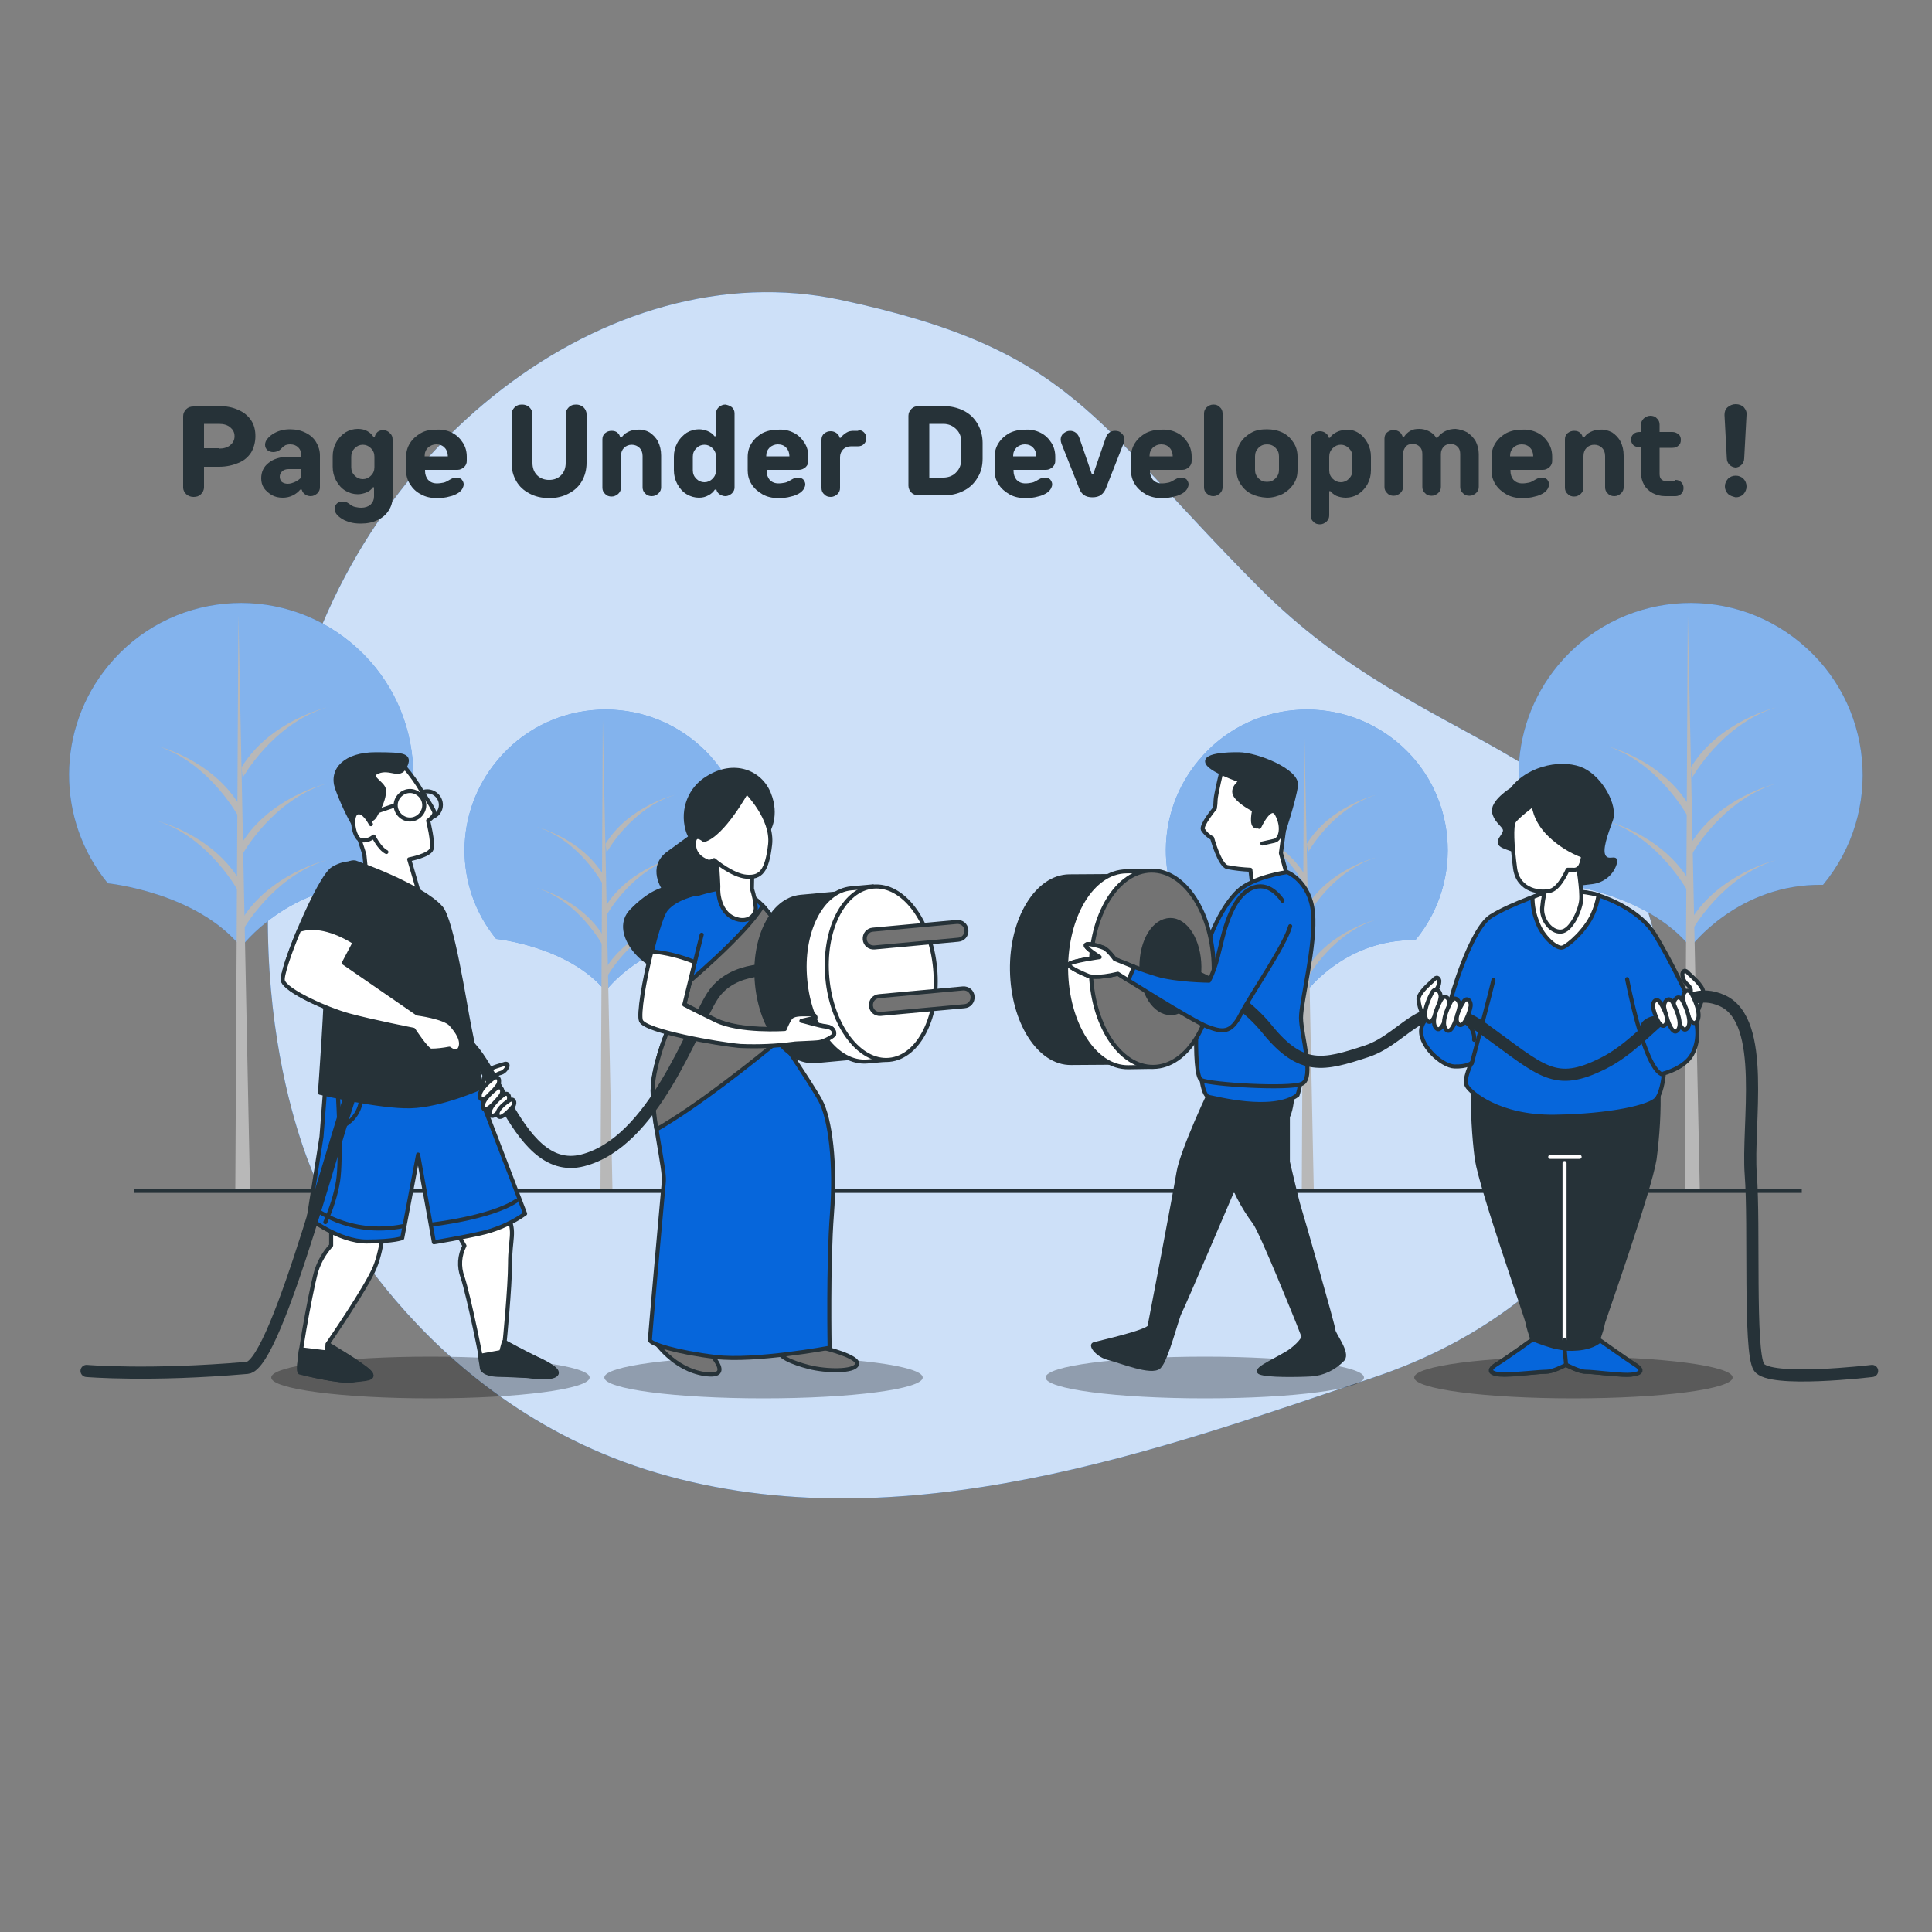 <?xml version="1.0" encoding="utf-8"?>
<!-- Generator: Adobe Illustrator 27.3.1, SVG Export Plug-In . SVG Version: 6.00 Build 0)  -->
<svg version="1.1" id="Layer_1" xmlns="http://www.w3.org/2000/svg" xmlns:xlink="http://www.w3.org/1999/xlink" x="0px" y="0px"
	 viewBox="0 0 500 500" style="enable-background:new 0 0 500 500;" xml:space="preserve">
<rect x="0" y="0" width="500" height="500" fill="#808080" stroke="none"/>
<style type="text/css">
	.st0{fill:#0666DB;}
	.st1{opacity:0.8;fill:#FFFFFF;enable-background:new    ;}
	.st2{opacity:0.5;fill:#FFFFFF;enable-background:new    ;}
	.st3{fill:#B8B8B8;}
	.st4{fill:none;stroke:#263238;stroke-width:1.047;stroke-miterlimit:10;}
	.st5{opacity:0.3;enable-background:new    ;}
	.st6{fill:#FFFFFF;stroke:#263238;stroke-width:1.047;stroke-linecap:round;stroke-linejoin:round;}
	.st7{fill:#263238;stroke:#263238;stroke-width:1.047;stroke-linecap:round;stroke-linejoin:round;}
	.st8{fill:#0666DB;stroke:#263238;stroke-width:1.047;stroke-linecap:round;stroke-linejoin:round;}
	.st9{fill:#737373;stroke:#263238;stroke-width:1.047;stroke-linecap:round;stroke-linejoin:round;stroke-miterlimit:3.999;}
	.st10{fill:none;stroke:#263238;stroke-width:1.047;stroke-linecap:round;stroke-linejoin:round;}
	.st11{fill:none;stroke:#FFFFFF;stroke-width:1.047;stroke-linecap:round;stroke-linejoin:round;}
	.st12{fill:none;stroke:#263238;stroke-width:3.142;stroke-linecap:round;stroke-linejoin:round;}
	.st13{fill:#737373;stroke:#263238;stroke-width:1.047;stroke-linecap:round;stroke-linejoin:round;}
	.st14{fill:#FFFFFF;stroke:#263238;stroke-width:1.047;stroke-linecap:round;stroke-linejoin:round;stroke-miterlimit:4;}
	.st15{fill:#263238;}
</style>
<g id="background-simple--inject-4">
	<path class="st0" d="M81.9,305.6c0,0,25,57,88.2,75.6S300.8,375,356,356.3s84.2-66.4,71.9-115.4s-58.8-45.4-102.1-88.9
		s-48.3-61.6-108.3-74.4S91.6,115.4,75.2,187S81.9,305.6,81.9,305.6z"/>
	<path class="st1" d="M81.9,305.6c0,0,25,57,88.2,75.6S300.8,375,356,356.3s84.2-66.4,71.9-115.4s-58.8-45.4-102.1-88.9
		s-48.3-61.6-108.3-74.4S91.6,115.4,75.2,187S81.9,305.6,81.9,305.6z"/>
</g>
<g id="Trees--inject-4">
	<path class="st0" d="M403,228.6c0,0,22.9,2.3,34.5,16.5c0,0,12.3-16.5,34.3-16.1c15.7-18.9,13.1-47-5.9-62.7
		c-18.9-15.7-47-13.1-62.7,5.9C389.7,188.5,389.6,212.1,403,228.6L403,228.6z"/>
	<path class="st2" d="M403,228.6c0,0,22.9,2.3,34.5,16.5c0,0,12.3-16.5,34.3-16.1c15.7-18.9,13.1-47-5.9-62.7
		c-18.9-15.7-47-13.1-62.7,5.9C389.7,188.5,389.6,212.1,403,228.6L403,228.6z"/>
	<polygon class="st3" points="436.8,159.1 436,307.7 439.9,307.7 	"/>
	<path class="st3" d="M437.9,240.8c0,0,7.7-13.9,21.7-18.2c0,0-14.7,3.5-22,15.5L437.9,240.8z"/>
	<path class="st3" d="M437.9,201.3c0,0,7.7-13.9,21.7-18.2c0,0-14.7,3.5-22,15.5L437.9,201.3z"/>
	<path class="st3" d="M437.9,221c0,0,7.7-13.9,21.7-18.2c0,0-14.7,3.5-22,15.5L437.9,221z"/>
	<path class="st3" d="M436.8,211.3c0,0-7.5-13.9-20.9-18.2c0,0,14.2,3.5,21.3,15.5L436.8,211.3z"/>
	<path class="st3" d="M436.8,230.7c0,0-7.5-13.9-20.9-18.2c0,0,14.2,3.5,21.3,15.5L436.8,230.7z"/>
	<path class="st0" d="M27.9,228.6c0,0,22.9,2.3,34.5,16.5c0,0,12.3-16.5,34.3-16.1c15.7-18.9,13.1-47-5.9-62.7s-47-13.1-62.7,5.9
		C14.6,188.5,14.4,212.1,27.9,228.6L27.9,228.6z"/>
	<path class="st2" d="M27.9,228.6c0,0,22.9,2.3,34.5,16.5c0,0,12.3-16.5,34.3-16.1c15.7-18.9,13.1-47-5.9-62.7s-47-13.1-62.7,5.9
		C14.6,188.5,14.4,212.1,27.9,228.6L27.9,228.6z"/>
	<polygon class="st3" points="61.7,159.1 60.9,307.7 64.7,307.7 	"/>
	<path class="st3" d="M62.8,240.8c0,0,7.7-13.9,21.7-18.2c0,0-14.7,3.5-22,15.5L62.8,240.8z"/>
	<path class="st3" d="M62.8,201.3c0,0,7.7-13.9,21.7-18.2c0,0-14.7,3.5-22,15.5L62.8,201.3z"/>
	<path class="st3" d="M62.8,221c0,0,7.7-13.9,21.7-18.2c0,0-14.7,3.5-22,15.5L62.8,221z"/>
	<path class="st3" d="M61.7,211.3c0,0-7.5-13.9-20.9-18.2c0,0,14.2,3.5,21.3,15.5L61.7,211.3z"/>
	<path class="st3" d="M61.7,230.7c0,0-7.5-13.9-20.9-18.2c0,0,14.2,3.5,21.3,15.5L61.7,230.7z"/>
	<path class="st0" d="M309.9,243c0,0,18.8,1.9,28.3,13.5c0,0,10-13.5,28.1-13.2c12.8-15.5,10.7-38.5-4.8-51.3s-38.5-10.7-51.3,4.8
		C299,210.2,298.9,229.5,309.9,243L309.9,243z"/>
	<path class="st2" d="M309.9,243c0,0,18.8,1.9,28.3,13.5c0,0,10-13.5,28.1-13.2c12.8-15.5,10.7-38.5-4.8-51.3s-38.5-10.7-51.3,4.8
		C299,210.2,298.9,229.5,309.9,243L309.9,243z"/>
	<polygon class="st3" points="337.5,186.1 336.9,307.7 340,307.7 	"/>
	<path class="st3" d="M338.5,252.9c0,0,6.3-11.4,17.7-14.9c0,0-12,2.9-18,12.7L338.5,252.9z"/>
	<path class="st3" d="M338.5,220.6c0,0,6.3-11.4,17.7-14.9c0,0-12,2.9-18,12.7L338.5,220.6z"/>
	<path class="st3" d="M338.5,236.8c0,0,6.3-11.4,17.7-14.9c0,0-12,2.9-18,12.7L338.5,236.8z"/>
	<path class="st3" d="M337.5,228.8c0,0-6.1-11.4-17.1-14.9c0,0,11.6,2.9,17.4,12.7L337.5,228.8z"/>
	<path class="st3" d="M337.5,244.7c0,0-6.1-11.4-17.1-14.9c0,0,11.6,2.9,17.4,12.7L337.5,244.7z"/>
	<path class="st0" d="M128.4,243c0,0,18.8,1.9,28.3,13.5c0,0,10-13.5,28.1-13.2c12.8-15.5,10.7-38.5-4.8-51.3s-38.5-10.7-51.3,4.8
		C117.5,210.2,117.4,229.5,128.4,243L128.4,243z"/>
	<path class="st2" d="M128.4,243c0,0,18.8,1.9,28.3,13.5c0,0,10-13.5,28.1-13.2c12.8-15.5,10.7-38.5-4.8-51.3s-38.5-10.7-51.3,4.8
		C117.5,210.2,117.4,229.5,128.4,243L128.4,243z"/>
	<polygon class="st3" points="156,186.1 155.4,307.7 158.5,307.7 	"/>
	<path class="st3" d="M157,252.9c0,0,6.3-11.4,17.7-14.9c0,0-12,2.9-18,12.7L157,252.9z"/>
	<path class="st3" d="M157,220.6c0,0,6.3-11.4,17.7-14.9c0,0-12,2.9-18,12.7L157,220.6z"/>
	<path class="st3" d="M157,236.8c0,0,6.3-11.4,17.7-14.9c0,0-12,2.9-18,12.7L157,236.8z"/>
	<path class="st3" d="M156,228.8c0,0-6.1-11.4-17.1-14.8c0,0,11.6,2.9,17.4,12.7L156,228.8z"/>
	<path class="st3" d="M156,244.7c0,0-6.1-11.4-17.1-14.9c0,0,11.6,2.9,17.4,12.7L156,244.7z"/>
	<line class="st4" x1="34.8" y1="308.2" x2="466.3" y2="308.2"/>
</g>
<path class="st5" d="M152.6,356.5c0,3-18.4,5.4-41.2,5.4s-41.2-2.4-41.2-5.4s18.4-5.4,41.2-5.4S152.6,353.5,152.6,356.5z"/>
<path class="st5" d="M238.8,356.5c0,3-18.4,5.4-41.2,5.4s-41.2-2.4-41.2-5.4s18.4-5.4,41.2-5.4S238.8,353.5,238.8,356.5z"/>
<path class="st5" d="M353,356.5c0,3-18.4,5.4-41.2,5.4s-41.2-2.4-41.2-5.4s18.4-5.4,41.2-5.4S353,353.5,353,356.5z"/>
<path class="st5" d="M448.4,356.5c0,3-18.4,5.4-41.2,5.4s-41.2-2.4-41.2-5.4s18.4-5.4,41.2-5.4S448.4,353.5,448.4,356.5z"/>
<path class="st6" d="M316.3,198.8c0,0-1.7,7-1.7,8.2c0,0.7-0.1,1.5-0.2,2.2c0,0-3.6,4.3-3.1,5.5c0.6,0.9,1.4,1.7,2.4,2.2
	c0,0,1.9,7,3.9,7.5c2,0.4,4,0.6,6,0.7l0.7,5.8l9.6-1.4l-2.4-8.7l1-7.5c0,0,1.7-3.1,0-8.2s-5.3-5.3-7.7-5.3
	C321.9,199.6,319.1,199.2,316.3,198.8z"/>
<path class="st7" d="M320.6,195.2c0,0-8.4-0.2-8.2,1.9s8.9,5,8.9,5s-2.9,1.9-1.5,3.9s4.8,3.6,4.8,3.6s-1,4.1,0.5,4.3
	s2.4-1.9,2.6-2.6s2.9-0.5,3.6,1.4c0.4,1,0.7,2.1,0.7,3.1c0,0,2.9-8.7,3.4-12.5S325.2,195.2,320.6,195.2z"/>
<path class="st6" d="M325.9,214c0,0,2.9-6.4,4.6-3.2s1,6.4-0.7,6.8s-3.1,0.7-3.1,0.7"/>
<path class="st7" d="M314.1,280.8c-0.5,0.5-8.2,17.1-9.1,22.6s-7.2,38.5-7.5,39.9s-13.5,4.3-14.4,4.6s1,2.9,3.9,3.6s11.1,4.1,13,2.2
	s4.6-12.8,5.3-14s14.3-33.1,14.3-33.1s6.9-15.3,8.4-16.8s-1.7-7.9-2.9-9.8S317.5,276.9,314.1,280.8z"/>
<path class="st7" d="M312.7,281c0,0,3.4,16.1,5,21.9c1.6,4.8,3.9,9.4,7,13.5c1.9,2.6,11.3,26,11.3,26l1.4,3.6c0,0-0.5,1.4-3.1,3.4
	s-10.1,5-8.2,5.8s9.6,0.7,13.2,0.5c3.1-0.2,6-1.6,8.2-3.9c1.5-1.7-2.4-6.5-2.4-7.5s-8.4-30.3-8.9-31.8s-2.9-11.8-2.9-11.8V289
	c0,0,1.2-2.2,1.2-7s-3.6-5.8-3.6-5.8l-19.7,1.9L312.7,281z"/>
<path class="st8" d="M311,279.6c0,0,0.5,4.1,1.9,4.3s16.4,4.3,22.9-0.5c0,0,1.2-3.6,0.5-4.6s-2.4-0.5-11.1-0.5S311,278.4,311,279.6z
	"/>
<path class="st8" d="M333.1,225.7c0,0-8.9,1.2-12.8,5s-7.2,10.8-8.9,17.3s-2.9,30.3-0.5,31.5s22.6,2.4,26,1s-0.2-12.8-0.2-17.1
	s3.9-19,3.1-27.2S333.1,225.7,333.1,225.7z"/>
<path class="st7" d="M301,250.7c-0.1-9.9-4.1-18.4-9.5-22v-2l-14.8,0.1c-8.3,0.1-15,11-14.8,24.3c0.2,13.3,7,24.1,15.3,24L292,275
	v-2C297.2,269.1,301,260.6,301,250.7z"/>
<path class="st6" d="M307.6,250.6c-0.1-10.4-4.1-19.3-9.8-23.1v-2.1l-6.3,0.1c-8.8,0.1-15.7,11.5-15.6,25.5
	c0.2,14,7.4,25.3,16.1,25.2l6.3-0.1V274C303.9,270,307.8,261,307.6,250.6z"/>
<ellipse transform="matrix(1 -1.064769e-02 1.064769e-02 1 -2.652 3.189)" class="st9" cx="298.2" cy="250.7" rx="15.9" ry="25.4"/>
<path class="st7" d="M310.4,250.1c0.1,6.6-3.2,12.1-7.4,12.1s-7.6-5.3-7.6-12s3.2-12,7.4-12.1S310.3,243.5,310.4,250.1z"/>
<path class="st7" d="M428.2,300c0.8-6.2,1.2-12.4,1-18.6c-3.2,1.5-22.2,2-24,2.1s-20.7-0.6-24-2.1c-0.1,6.2,0.2,12.4,1,18.6
	c1.3,8.1,12.8,40.6,13.1,42.2c0.3,1.5,0.8,3,1.3,4.5c0,0-6.5,4.7-9.4,6.5s-0.8,2.6,2.1,2.6s8.9-0.8,10.7-0.8c1.6,0,4.4-1.4,5.1-1.8
	c0.7,0.3,3.5,1.8,5.1,1.8c1.8,0,7.9,0.8,10.7,0.8s5-0.8,2.1-2.6s-9.4-6.5-9.4-6.5c0.5-1.5,1-2.9,1.3-4.5
	C415.4,340.5,426.9,308.1,428.2,300z"/>
<path class="st8" d="M401.3,230.5c0,0-10.1,3.3-15.4,6.6s-10.5,21.3-10.5,22c-0.3,1.3-0.7,2.5-1.2,3.7c0,0-5.2-1.2-6.3,3.1
	s5.2,10,8.5,10.1s4.4-0.9,4.4-0.9s-2.1,4.2-1.2,5.9s8.2,8.2,22.7,8s25-2.6,26.5-4.7s1.8-6.5,1.8-6.5s5.4-1.4,7.3-4.9
	s1.6-7.2,0.5-10.8s-6.5-14.3-10.1-20.2s-11.4-9.2-15-10.3S403.8,230.5,401.3,230.5z"/>
<path class="st6" d="M404.4,245.2c1.5-0.5,6-4.5,7.8-8.6c0.7-1.5,1.2-3.2,1.5-4.9l-0.2-0.1c-3.7-1.1-9.6-1.2-12-1.2
	c0,0-2.1,0.7-4.9,1.8c0,2.2,0.4,4.3,1.2,6.3C399.2,242.6,403,245.7,404.4,245.2z"/>
<path class="st10" d="M421.1,253.4c0,0,4.2,22.4,8.9,24.6"/>
<path class="st10" d="M380.9,275.2c0,0,5.2-19.7,5.6-21.6"/>
<path class="st10" d="M427.8,263.5c0,0-2.9,0.6-2.9,2.8"/>
<path class="st10" d="M378.6,263.8c0,0,3.2,2.1,2.9,5.3"/>
<path class="st8" d="M400.2,355c1.6,0,4.4-1.4,5.1-1.8c0.7,0.3,3.5,1.8,5.1,1.8c1.8,0,7.9,0.8,10.7,0.8s5-0.8,2.1-2.6
	c-2.5-1.6-7.8-5.4-9.1-6.3c-3.1,2.8-9.2,2.1-9.2,2.1c-1.2-0.2-2.5-0.4-3.7-0.8c-1.8-0.5-4.5-1.6-4.5-1.6s-6.5,4.7-9.4,6.5
	s-0.8,2.6,2.1,2.6S398.4,355,400.2,355z"/>
<line class="st11" x1="404.9" y1="346.7" x2="404.9" y2="301"/>
<polyline class="st10" points="405.3,353.2 404.9,348.9 404.9,346.7 "/>
<line class="st11" x1="401.2" y1="299.4" x2="408.8" y2="299.4"/>
<path class="st7" d="M391.3,204.3c0,0-5.4,3.3-4.6,6.1s3.3,3.4,2.7,5s-2.4,2.6-0.3,3.6c1.2,0.5,2.5,1,3.8,1.2c0,0,2,6.9,5.4,8.2
	s9.4,0.4,13.6-0.1c2.9-0.3,5.4-2.3,6.1-5.2c0.4-1.5-1.8,0.3-2.9-1.4s0.5-5.9,1.8-9.5s-2.5-10.6-7.2-12.9S396,198.2,391.3,204.3z"/>
<path class="st6" d="M400.5,228c-0.7,2.3-1.2,4.6-1.4,7c-0.2,3,2.3,6.3,4.9,6.1s4.9-5.4,5.2-8s-0.9-9.6-0.9-9.6s-4,0.2-5.6,1.6
	C401.8,225.9,401,226.9,400.5,228z"/>
<path class="st6" d="M396.9,208.1c0,0,0.1,4.1,4.2,8c2.5,2.4,5.4,4.2,8.6,5.4c-0.1,0.9-0.3,1.8-0.7,2.6c-0.4,0.7-1.1,1.1-1.9,1h-1.4
	c0,0-2,4.7-4.4,5.4s-8.4,0.2-9.2-5.8s-1-10.9-0.3-12.1S396.9,208.1,396.9,208.1z"/>
<path class="st6" d="M439.7,260.8c0.6-1.3,1-2.6,1.1-4c0-1.8-3.4-4.4-4-5.1s-1.2-0.6-1.4,0.3c0,1,0.4,2,1.2,2.7
	c0.5,0.4,0.9,0.9,1,1.6c0.1,0.5-1.1,2.7-0.5,4.1S439.4,262.3,439.7,260.8z"/>
<path class="st12" d="M304.3,250.6c0,0,14.7,4.7,23.6,15.7c8.9,11,14.7,9.4,25.7,5.8s15.2-16.8,30.4-5.8c15.2,11,18.3,15.2,30.9,8.9
	s19.4-21.5,30.9-16.2s6.3,32,7.3,45s-0.5,45.6,2.1,49.8s29.3,1,29.3,1"/>
<path class="st8" d="M331.9,233.1c0,0-2.9-4.8-7.2-3.5c-4.6,1.3-6.9,7.9-8,11.9s-1.8,8.5-3.8,12.3c0,0-8.7-0.1-13.5-1.6
	c-3.7-1.1-7.3-2.5-10.9-4c0,0-1.7-2.4-2.9-2.9s-4.4-1.4-4.6-0.7s3.6,3.1,3.6,3.1s-7.2,1-7.9,1.8s5.1,3.1,5.1,3.1s2.2,0.7,7.5-0.6
	c0,0,19.4,12.3,23.2,13.7s6,1.9,8.6-3.2s11.4-17.7,12.8-22.8"/>
<path class="st6" d="M293.5,250.2c-2.8-1.1-5-2-5-2s-1.7-2.4-2.9-2.9s-4.4-1.4-4.6-0.7s3.6,3.1,3.6,3.1s-7.2,1-7.9,1.8
	s5.1,3.1,5.1,3.1s2.2,0.7,7.5-0.6l2.7,1.7L293.5,250.2z"/>
<path class="st6" d="M368.2,262.6c-0.6-1.3-1-2.6-1.1-4c0-1.8,3.4-4.4,4-5.1s1.2-0.6,1.4,0.3c0,1-0.4,2-1.2,2.7
	c-0.5,0.4-0.9,0.9-1,1.6c-0.1,0.4,1.1,2.7,0.5,4.1S368.5,264.1,368.2,262.6z"/>
<path class="st6" d="M370.5,257.1c0,0-2.8,5.1-1.2,7s3.2-4.2,3.5-5.8S371.5,255,370.5,257.1z"/>
<path class="st6" d="M372.8,259c0,0-2.8,5.1-1.2,7s3.2-4.2,3.5-5.8S373.9,256.8,372.8,259z"/>
<path class="st6" d="M375.4,259.4c0,0-2.8,5.1-1.2,7s3.2-4.2,3.5-5.8S376.4,257.3,375.4,259.4z"/>
<path class="st6" d="M378.6,259.5c0,0-2.6,4-1.2,5.5s3-3.2,3.2-4.6S379.5,257.7,378.6,259.5z"/>
<path class="st6" d="M437.9,257.4c0,0,2.8,5.1,1.2,7s-3.2-4.2-3.5-5.8S436.8,255.2,437.9,257.4z"/>
<path class="st6" d="M435.5,259.1c0,0,2.8,5.1,1.2,7s-3.2-4.2-3.5-5.8S434.5,257,435.5,259.1z"/>
<path class="st6" d="M433,259.6c0,0,2.8,5.1,1.2,7s-3.2-4.2-3.5-5.8S432,257.5,433,259.6z"/>
<path class="st6" d="M429.8,259.7c0,0,2.6,4,1.2,5.5s-3-3.2-3.2-4.6S428.8,257.9,429.8,259.7z"/>
<path class="st6" d="M85.7,316.6v5.7c-2,2.2-3.4,4.8-4.1,7.6c-1.2,4.6-5,24.6-4,25.1s10.4,2.7,13.4,2.2c3.4-0.5,6.4-0.3,4.6-2.2
	s-10.8-7.2-10.8-7.2s10-14.5,12.2-19.8s2.6-13.6,2.6-13.6l-13.4-0.5L85.7,316.6z"/>
<path class="st7" d="M91,357.3c3.4-0.5,6.4-0.3,4.6-2.2s-10.8-7.2-10.8-7.2l-0.3,2.1l-6.6-0.8c-0.5,3.3-0.7,5.8-0.3,6
	C78.7,355.5,88,357.7,91,357.3z"/>
<path class="st6" d="M118.6,319.6l1.6,2.8c-1.3,2.5-1.5,5.4-0.5,8.1c1.6,4.8,5.2,22.5,5.2,23.6s2.2,1.7,4,1.7s6.7,0.3,7.4,0.3
	s5.7,0.9,7.4-0.2s-2.2-3.1-4.8-4.3s-8.3-4.3-8.3-4.3s1.4-14.1,1.4-20.3s1.4-8.3-0.5-12s-13.8,1.7-13.8,1.7L118.6,319.6z"/>
<path class="st7" d="M138.7,351.6c-2.6-1.2-8.3-4.3-8.3-4.3l-0.7,2.6l-5.5,1c0.3,1.7,0.5,2.9,0.5,3.1c0,1,2.2,1.7,4,1.7
	s6.7,0.3,7.4,0.3s5.7,0.9,7.4-0.2S141.3,352.8,138.7,351.6z"/>
<path class="st6" d="M109.3,205c-1.3-2.3-2.9-4.5-4.6-6.5c-2.4-2.7-9.8-2.5-13.1,1s-2.2,9.8-1,11.6s3.7,10.1,3.7,10.1l0.6,5.9
	l13.8,4.9l-2.8-9.6c0,0,5.3-1,5.8-2.7s-0.9-7.3-0.9-7.3s1.8-1.2,1.6-2.2S109.3,205,109.3,205z"/>
<path class="st7" d="M93.4,211.4c0,0,2.4,2,3.7-0.3s2.3-4.5,2.3-6.5s-4.8-3.6-1.6-4.9s5.6,1.6,7-1.3s0.1-3.2-7.6-3.2
	s-11.6,3.9-10,8.7c1.3,3.6,2.9,7,4.8,10.3L93.4,211.4z"/>
<path class="st10" d="M109.8,208.4c0,2-1.7,3.7-3.7,3.7s-3.7-1.7-3.7-3.7s1.7-3.7,3.7-3.7S109.8,206.4,109.8,208.4L109.8,208.4z"/>
<path class="st10" d="M109.2,205.1c0.4-0.2,0.9-0.3,1.4-0.3c1.9,0,3.5,1.6,3.5,3.5c0,1.3-0.7,2.4-1.8,3"/>
<line class="st10" x1="102.3" y1="208.4" x2="93.4" y2="211.4"/>
<path class="st6" d="M96,213.3c0,0-1.8-3.7-3.6-3s-0.9,6.5,0.9,7.1c1.2,0.3,2.5-0.1,3.4-0.9c0,0,1.5,3.1,3.3,4"/>
<path class="st8" d="M84.3,280l-1.1,14.2l-3.3,21c0,0,7.8,6.1,15,6.1s9.2-0.9,9.2-0.9l4.1-21.6l4.1,22.7c0,0,8-1.3,13.3-2.6
	c3.7-1,7.2-2.6,10.3-4.8l-10.7-27.9l-2.3-14.4c0,0-12,1.1-19.2,1.5s-16.8-1.5-16.8-1.5L84.3,280z"/>
<path class="st7" d="M91.9,223.2c0,0,17,5.9,22.2,11.7c2.9,3.2,6.2,25.1,7.3,30.5s3.2,16,3.2,16s-10.4,4.7-18.4,4.9
	s-23.4-3.5-23.4-3.5s1.8-23.7,1.8-34.8s0.2-18.2,2-21.7C86.8,226.2,89.8,222.8,91.9,223.2z"/>
<path class="st10" d="M87.5,284.4c0,0,0.9,15.5,0,21.2c-0.6,3.7-1.8,7.3-3.3,10.7"/>
<path class="st10" d="M87.8,291.8c2.8-1,4.9-3.4,5.5-6.3"/>
<path class="st10" d="M80.8,312.3c0,0,9.2,7.9,23.6,5"/>
<path class="st10" d="M111.8,316.9c0,0,15.1-1.7,21.8-6.1"/>
<path class="st7" d="M179.6,216c0,0-1.5,1.1-6.6,4.8s-1.1,9.3-1.1,9.3s-3.6,0.6-8.5,5.7s2.2,13.9,8.7,15.2s14.2-6.8,16.6-14.3
	s-0.7-18.9-2.3-21.3S179.6,216,179.6,216z"/>
<path class="st7" d="M198.8,215c0,0,2.5-3.9,0.2-9.6s-9.1-8.3-15.8-4.1c-4.6,2.7-6.7,8.2-5.3,13.3c0.6,2.6,3.9,6.6,4.6,6.7
	s6.7,2.2,10.8,0.3S198.8,215,198.8,215z"/>
<path class="st13" d="M169.4,347c0,0,4.8,7.4,13,8.6s0.8-6.1-0.6-7.3S170.5,344.9,169.4,347z"/>
<path class="st13" d="M213.4,348.9c0,0,9.1,2.2,8.4,4.2s-8.1,1.8-12.4,0.7s-8.4-2.8-7.8-4.6S213.4,348.9,213.4,348.9z"/>
<path class="st8" d="M187.6,229.7c0,0-12.1,1.8-14.4,6.1s0.9,27.7,0.9,27.7s-5.2,11.4-5.2,18.8s3.2,20.3,2.9,23.5s-3.6,40-3.6,41
	s7,3.2,17.1,4.4s29.4-2.4,29.4-2.4s-0.4-21.7,0.6-34.6s-0.4-24.6-3-29.4s-14.5-22.2-14.5-22.2s5.8-10.5,6.2-15.1s-1.5-7-5.9-12.3
	C195.5,232,191.7,230,187.6,229.7z"/>
<path class="st13" d="M197.8,262.6c0,0,5.8-10.5,6.2-15.1s-1.5-7-5.9-12.3c-0.2-0.3-0.4-0.5-0.6-0.7l-0.2,0.1
	c-4.5,7.4-19.4,19.9-23.8,23.6c0.3,3.1,0.6,5.3,0.6,5.3s-5.2,11.4-5.2,18.8c0.1,3.4,0.4,6.7,1,10c10.5-6,24.6-17.2,32.2-23.5
	C199.7,265.2,197.8,262.6,197.8,262.6z"/>
<path class="st6" d="M185.3,221.1c0.3,2.7,0.5,5.5,0.6,8.3c-0.2,2.1,0.5,6.7,4,8.2s5.7-0.6,5.7-2.6c-0.1-1.7-0.5-3.4-1-5l0.1-5.6
	C194.7,224.3,188.6,220.5,185.3,221.1z"/>
<path class="st6" d="M182.2,217.4c0,0-2.6-2.3-2.6,1s2.9,4.3,3.6,4.6c0.6,0.1,1.1-0.1,1.6-0.4c0,0,4.7,4,8.4,4.3s5.3-1.5,6.1-8.3
	s-6.1-13.7-6.1-13.7S187.1,216,182.2,217.4z"/>
<path class="st6" d="M125,281.2c0-1.2,0.2-2.3,0.6-3.4c0.6-1.4,4-2.1,4.8-2.4s1.1,0,0.9,0.7c-0.4,0.8-1,1.4-1.8,1.6
	c-0.5,0.1-1,0.4-1.3,0.8c-0.2,0.3-0.1,2.4-1,3.2S124.7,282.4,125,281.2z"/>
<path class="st12" d="M201.6,251.1c0,0-12-1.6-17.3,6.8s-15.2,37.7-33.5,42.4s-23.6-33-34.6-32c-10.5,1-17.8,0-24.1,11.5
	C88.7,286,71.9,353.3,64,354c-25.3,2.2-41.6,0.8-41.6,0.8"/>
<path class="st7" d="M92.7,223.7c0,0-2.8-1.1-6.5,1.1s-13.7,26.4-12.9,29c0.8,2.6,11.3,7.4,17.2,9s16.6,3.7,16.6,3.7
	s3.3,5.2,4.4,5.4c1.6,0,3.2-0.2,4.8-0.5c0,0,2,1.7,2.8-0.2s-0.7-4.2-2.4-6.1s-8.7-2.8-8.7-2.8l-19-13.1l8-14.8"/>
<path class="st6" d="M111.5,271.9c1.6,0,3.2-0.2,4.8-0.5c0,0,2,1.7,2.8-0.2s-0.7-4.2-2.4-6.1s-8.7-2.8-8.7-2.8l-19-13.1l2.8-5.3
	c-7.1-4.4-11.8-4.1-14.4-3.2c-2.6,6.1-4.5,11.9-4.2,13.1c0.7,2.6,11.3,7.4,17.2,9s16.6,3.7,16.6,3.7S110.4,271.7,111.5,271.9z"/>
<path class="st7" d="M230.5,251.5c-0.8-8.7-5-15.9-10-18.8l-0.2-1.8l-13.1,1.2c-7.4,0.7-12.4,10.8-11.3,22.5
	c1.1,11.8,7.9,20.7,15.3,20l13.1-1.2l-0.2-1.8C228.5,268.1,231.3,260.2,230.5,251.5z"/>
<path class="st6" d="M236.4,251c-0.9-9.2-5-16.7-10.3-19.7l-0.2-1.9l-5.6,0.5c-7.7,0.7-13.1,11.3-11.9,23.7
	c1.1,12.4,8.3,21.8,16.1,21.1l5.6-0.5l-0.2-1.9C234.5,268.3,237.2,260.1,236.4,251z"/>
<ellipse transform="matrix(0.996 -9.237734e-02 9.237734e-02 0.996 -22.285 22.138)" class="st14" cx="228" cy="251.8" rx="14" ry="22.5"/>
<path class="st13" d="M248,243.2l-21.7,2c-1.3,0.1-2.4-0.8-2.5-2.1l0,0l0,0c-0.1-1.3,0.8-2.4,2.1-2.5l0,0l21.7-2
	c1.3-0.1,2.4,0.8,2.5,2.1l0,0l0,0C250.2,242,249.3,243.1,248,243.2L248,243.2z"/>
<path class="st13" d="M249.6,260.4l-21.7,2c-1.3,0.1-2.4-0.8-2.5-2.1l0,0l0,0c-0.1-1.3,0.8-2.4,2.1-2.5l0,0l21.7-2
	c1.3-0.1,2.4,0.8,2.5,2.1l0,0C251.8,259.2,250.9,260.3,249.6,260.4L249.6,260.4z"/>
<path class="st8" d="M180.1,231.3c0,0-5.2,1-7.7,4s-7.5,26.2-6.4,28.8s19.9,6,25.7,6.5c4.7,0.2,9.3,0,13.9-0.6c0,0,5-0.1,6.4-0.4
	s3.9-1.6,3.9-2.1s-0.2-1.7-2.1-1.9s-5.9-1.5-6.4-1.5c1.2-0.3,2.4-0.6,3.6-0.7c0,0,0.3-1-1.8-1s-3.9-0.1-4.7,1
	c-0.6,0.9-1,1.8-1.4,2.8c0,0-11.6,0.8-17.8-2.2s-8.2-4.1-8.2-4.1l4.5-18"/>
<path class="st6" d="M212,269.7c1.4-0.2,3.9-1.6,3.9-2.1s-0.2-1.7-2.1-1.9s-5.9-1.5-6.4-1.5c1.2-0.3,2.4-0.6,3.6-0.7
	c0,0,0.3-1-1.8-1s-3.9-0.1-4.7,1c-0.6,0.9-1,1.8-1.4,2.8c0,0-11.6,0.8-17.8-2.2s-8.2-4.1-8.2-4.1l2.7-11c-3.6-1.5-7.3-2.4-11.2-2.8
	c-1.9,7.5-3.4,16.4-2.7,18c1.2,2.7,19.9,6,25.7,6.5c4.7,0.2,9.3,0,13.9-0.6C205.6,270,210.6,269.9,212,269.7z"/>
<path class="st6" d="M127.5,279.2c0,0-3.9,2.9-3.3,4.8s3.8-2,4.6-3.1S129.1,278,127.5,279.2z"/>
<path class="st6" d="M128.3,281.8c0,0-3.8,2.9-3.3,4.8s3.8-2,4.6-3.1S129.8,280.6,128.3,281.8z"/>
<path class="st6" d="M130.1,283.5c0,0-3.8,2.9-3.3,4.8s3.8-2,4.6-3.1S131.6,282.2,130.1,283.5z"/>
<path class="st6" d="M131.6,284.9c0,0-3.3,2.1-2.8,3.7s3.3-1.4,4-2.3S133,283.9,131.6,284.9z"/>
<g>
	<path class="st15" d="M56.7,105.1c1.9,0,3.5,0.3,5,1c1.4,0.6,2.5,1.5,3.3,2.7c0.8,1.2,1.1,2.6,1.1,4.1s-0.4,3-1.1,4.2
		c-0.8,1.2-1.8,2.1-3.3,2.7c-1.4,0.6-3.1,1-5,1h-3.9v5.3c0,0.7-0.3,1.3-0.8,1.8c-0.5,0.5-1.1,0.7-1.9,0.7c-0.7,0-1.3-0.2-1.9-0.7
		c-0.5-0.5-0.8-1.1-0.8-1.7v-18.5c0-0.7,0.3-1.3,0.8-1.8c0.5-0.5,1.1-0.7,1.9-0.7H56.7z M56.7,116.1c1.2,0,2.2-0.3,2.9-0.9
		c0.7-0.6,1.1-1.3,1.1-2.3s-0.4-1.7-1.1-2.3c-0.7-0.6-1.7-0.9-2.9-0.9h-3.9v6.3H56.7z"/>
	<path class="st15" d="M79.1,112c1.2,0.6,2.1,1.4,2.7,2.4s1,2.2,1,3.4v8.3c0,0.6-0.2,1.1-0.7,1.6c-0.5,0.4-1,0.7-1.7,0.7
		c-0.6,0-1.1-0.2-1.5-0.5c-0.4-0.3-0.7-0.7-0.8-1.2h-0.4c-0.5,0.6-1.1,1.1-1.9,1.5c-0.8,0.4-1.7,0.6-2.6,0.6c-1.1,0-2-0.2-2.9-0.7
		c-0.8-0.5-1.5-1.1-2-1.8c-0.5-0.8-0.7-1.6-0.7-2.5c0-1.6,0.6-3,1.9-4c1.2-1,3-1.6,5.3-1.6h3.2v-0.3c0-0.9-0.3-1.6-0.8-2.1
		c-0.5-0.5-1.2-0.8-2.1-0.8c-0.5,0-0.9,0.1-1.2,0.2c-0.3,0.2-0.7,0.4-1.1,0.9c-0.4,0.4-0.7,0.6-1,0.7c-0.3,0.1-0.7,0.2-1.1,0.2
		c-0.6,0-1.1-0.2-1.5-0.5c-0.4-0.4-0.6-0.8-0.6-1.4c0-0.5,0.2-1,0.5-1.4c0.4-0.5,0.8-0.9,1.4-1.3c1.2-0.8,2.7-1.3,4.5-1.3
		C76.6,111.1,77.9,111.4,79.1,112z M77.9,121.4h-3.2c-0.7,0-1.3,0.2-1.7,0.6c-0.4,0.4-0.6,0.8-0.6,1.4c0,0.5,0.2,0.9,0.5,1.3
		c0.4,0.3,0.9,0.5,1.6,0.5c0.6,0,1.2-0.2,1.9-0.5c0.6-0.3,1.2-0.7,1.6-1.2V121.4z"/>
	<path class="st15" d="M100.9,112.1c0.5,0.4,0.7,1,0.7,1.6v14.9c0,1.3-0.3,2.4-1,3.5c-0.7,1.1-1.6,1.9-2.9,2.5
		c-1.2,0.6-2.7,0.9-4.3,0.9c-1.1,0-2.1-0.1-3-0.4c-0.9-0.3-1.7-0.6-2.3-1.1c-1-0.7-1.5-1.5-1.5-2.3c0-0.6,0.2-1,0.6-1.4
		c0.4-0.4,0.9-0.5,1.5-0.5c0.3,0,0.5,0,0.8,0.1c0.3,0.1,0.6,0.3,0.9,0.5c0.5,0.4,1,0.7,1.5,0.8c0.5,0.1,1,0.2,1.6,0.2
		c1,0,1.8-0.3,2.4-0.8c0.6-0.6,0.9-1.3,0.9-2.1v-2.4h-0.3c-0.4,0.6-0.9,1-1.6,1.3c-0.7,0.3-1.5,0.5-2.3,0.5c-1.1,0-2.2-0.3-3.2-0.9
		c-1-0.6-1.8-1.5-2.4-2.6c-0.6-1.1-0.9-2.3-0.9-3.6v-2.7c0-1.3,0.3-2.5,0.9-3.6c0.6-1.1,1.4-1.9,2.4-2.6c1-0.6,2.1-0.9,3.2-0.9
		c1,0,1.8,0.2,2.5,0.6c0.7,0.4,1.2,0.9,1.5,1.4h0.4c0.1-0.5,0.4-0.9,0.7-1.2c0.4-0.3,0.9-0.5,1.6-0.5
		C99.9,111.4,100.5,111.6,100.9,112.1z M90.9,120.9c0,0.9,0.3,1.6,0.9,2.2c0.6,0.6,1.3,0.9,2.1,0.9c0.8,0,1.5-0.3,2.1-0.9
		c0.6-0.6,0.9-1.3,0.9-2.2v-2.7c0-0.9-0.3-1.6-0.9-2.2c-0.6-0.6-1.3-0.9-2.1-0.9c-0.8,0-1.5,0.3-2.1,0.9c-0.6,0.6-0.9,1.3-0.9,2.2
		V120.9z"/>
	<path class="st15" d="M117,112c1.2,0.6,2.1,1.5,2.8,2.6c0.7,1.1,1,2.3,1,3.6v1.1c0,0.6-0.2,1.1-0.7,1.6c-0.5,0.4-1,0.7-1.7,0.7H110
		v0.3c0,0.9,0.3,1.7,0.8,2.3c0.6,0.6,1.3,0.9,2.3,0.9c0.6,0,1.2-0.1,1.7-0.2c0.5-0.1,1-0.4,1.5-0.7c0.4-0.2,0.7-0.4,1-0.5
		c0.3-0.1,0.5-0.1,0.9-0.1c0.5,0,1,0.2,1.3,0.5c0.3,0.4,0.5,0.8,0.5,1.2c0,0.4-0.1,0.7-0.3,1.1s-0.6,0.8-1,1.1
		c-0.6,0.4-1.4,0.8-2.4,1c-1,0.3-2.1,0.4-3.3,0.4c-1.5,0-2.9-0.3-4.1-1c-1.2-0.6-2.1-1.5-2.8-2.6c-0.7-1.1-1-2.3-1-3.5v-3.5
		c0-1.3,0.3-2.5,1-3.6c0.7-1.1,1.6-1.9,2.8-2.6s2.5-0.9,4.1-0.9C114.4,111.1,115.8,111.4,117,112z M110.8,115.8
		c-0.6,0.6-0.9,1.3-0.9,2.2v0.1h6v0c0-0.9-0.3-1.7-0.8-2.2c-0.5-0.6-1.3-0.9-2.2-0.9C112.1,115,111.4,115.3,110.8,115.8z"/>
	<path class="st15" d="M137,127.7c-1.5-0.8-2.6-1.8-3.4-3.2s-1.2-2.9-1.2-4.7v-12.6c0-0.7,0.3-1.3,0.8-1.8c0.5-0.5,1.1-0.7,1.9-0.7
		c0.7,0,1.4,0.2,1.9,0.7c0.5,0.5,0.8,1.1,0.8,1.8v12.6c0,1.3,0.4,2.4,1.2,3.2c0.8,0.8,1.9,1.2,3.1,1.2c1.3,0,2.3-0.4,3.1-1.2
		c0.8-0.8,1.2-1.9,1.2-3.2v-12.6c0-0.7,0.3-1.3,0.8-1.8c0.5-0.5,1.1-0.7,1.9-0.7c0.7,0,1.3,0.2,1.9,0.7c0.5,0.5,0.8,1.1,0.8,1.8
		v12.6c0,1.7-0.4,3.3-1.2,4.7s-1.9,2.4-3.4,3.2c-1.5,0.8-3.1,1.2-5,1.2C140.1,128.9,138.5,128.5,137,127.7z"/>
	<path class="st15" d="M168.1,111.9c0.9,0.6,1.7,1.4,2.2,2.4c0.5,1,0.8,2.2,0.8,3.6v8.2c0,0.6-0.2,1.1-0.7,1.6
		c-0.5,0.4-1,0.7-1.7,0.7c-0.7,0-1.3-0.2-1.7-0.7c-0.5-0.4-0.7-1-0.7-1.6V118c0-0.9-0.3-1.6-0.8-2.1c-0.5-0.5-1.2-0.8-2-0.8
		s-1.5,0.3-2,0.8s-0.8,1.2-0.8,2.1v8.2c0,0.6-0.2,1.1-0.7,1.6c-0.5,0.4-1,0.7-1.7,0.7c-0.7,0-1.3-0.2-1.7-0.7
		c-0.5-0.4-0.7-1-0.7-1.6v-12.5c0-0.6,0.2-1.2,0.7-1.6c0.5-0.4,1-0.6,1.7-0.6c0.7,0,1.2,0.2,1.5,0.5c0.4,0.3,0.6,0.7,0.7,1.2h0.4
		c0.3-0.5,0.8-1,1.6-1.4s1.6-0.6,2.5-0.6C166.2,111.1,167.2,111.4,168.1,111.9z"/>
	<path class="st15" d="M189.4,105.4c0.5,0.4,0.7,1,0.7,1.6v19.1c0,0.6-0.2,1.1-0.7,1.6c-0.5,0.4-1,0.7-1.7,0.7c-0.5,0-1-0.2-1.5-0.5
		c-0.4-0.3-0.7-0.7-0.8-1.2H185c-0.4,0.6-0.9,1.1-1.7,1.5c-0.7,0.4-1.5,0.6-2.4,0.6c-1.1,0-2.2-0.3-3.2-0.9c-1-0.6-1.8-1.5-2.4-2.6
		c-0.6-1.1-0.9-2.3-0.9-3.6v-3.5c0-1.3,0.3-2.5,0.9-3.6c0.6-1.1,1.4-1.9,2.4-2.6c1-0.6,2.1-0.9,3.2-0.9c0.8,0,1.6,0.2,2.3,0.5
		c0.7,0.3,1.3,0.7,1.7,1.3h0.4V107c0-0.6,0.2-1.1,0.7-1.6c0.5-0.4,1-0.7,1.7-0.7C188.3,104.8,188.9,105,189.4,105.4z M185.3,118.2
		c0-0.9-0.3-1.6-0.9-2.2c-0.6-0.6-1.3-0.9-2.1-0.9s-1.5,0.3-2.1,0.9c-0.6,0.6-0.9,1.3-0.9,2.2v3.5c0,0.9,0.3,1.6,0.9,2.2
		c0.6,0.6,1.3,0.9,2.1,0.9s1.5-0.3,2.1-0.9c0.6-0.6,0.9-1.3,0.9-2.2V118.2z"/>
	<path class="st15" d="M205.4,112c1.2,0.6,2.1,1.5,2.8,2.6c0.7,1.1,1,2.3,1,3.6v1.1c0,0.6-0.2,1.1-0.7,1.6c-0.5,0.4-1,0.7-1.7,0.7
		h-8.4v0.3c0,0.9,0.3,1.7,0.8,2.3c0.6,0.6,1.3,0.9,2.3,0.9c0.6,0,1.2-0.1,1.7-0.2c0.5-0.1,1-0.4,1.5-0.7c0.4-0.2,0.7-0.4,1-0.5
		c0.3-0.1,0.5-0.1,0.9-0.1c0.5,0,1,0.2,1.3,0.5c0.3,0.4,0.5,0.8,0.5,1.2c0,0.4-0.1,0.7-0.3,1.1c-0.2,0.4-0.6,0.8-1,1.1
		c-0.6,0.4-1.4,0.8-2.4,1c-1,0.3-2.1,0.4-3.3,0.4c-1.5,0-2.9-0.3-4.1-1s-2.1-1.5-2.8-2.6c-0.7-1.1-1-2.3-1-3.5v-3.5
		c0-1.3,0.3-2.5,1-3.6c0.7-1.1,1.6-1.9,2.8-2.6c1.2-0.6,2.5-0.9,4.1-0.9C202.9,111.1,204.2,111.4,205.4,112z M199.2,115.8
		c-0.6,0.6-0.9,1.3-0.9,2.2v0.1h6v0c0-0.9-0.3-1.7-0.8-2.2c-0.5-0.6-1.3-0.9-2.2-0.9C200.5,115,199.8,115.3,199.2,115.8z"/>
	<path class="st15" d="M222.1,111.3c0.6,0,1.1,0.2,1.5,0.6c0.4,0.4,0.6,0.9,0.6,1.5c0,0.6-0.2,1.1-0.6,1.5c-0.4,0.4-0.9,0.6-1.5,0.6
		h-1.8c-0.9,0-1.6,0.3-2.1,0.8s-0.8,1.2-0.8,2v8c0,0.6-0.2,1.1-0.7,1.6c-0.5,0.4-1,0.7-1.7,0.7c-0.7,0-1.3-0.2-1.7-0.7
		c-0.5-0.4-0.7-1-0.7-1.6v-12.5c0-0.6,0.2-1.2,0.7-1.6c0.5-0.4,1-0.6,1.7-0.6c0.6,0,1.1,0.2,1.5,0.5s0.7,0.7,0.8,1.2h0.3
		c0.3-0.5,0.8-0.9,1.4-1.3c0.6-0.4,1.3-0.5,1.9-0.5H222.1z"/>
	<path class="st15" d="M244.1,105.1c2,0,3.7,0.4,5.3,1.2s2.7,1.9,3.6,3.4c0.8,1.4,1.3,3.1,1.3,4.9v4.1c0,1.8-0.4,3.5-1.3,4.9
		c-0.8,1.4-2,2.6-3.6,3.4c-1.5,0.8-3.3,1.2-5.3,1.2h-6.3c-0.7,0-1.4-0.2-1.9-0.7c-0.5-0.5-0.8-1.1-0.8-1.8v-18.1
		c0-0.7,0.3-1.3,0.8-1.8c0.5-0.5,1.1-0.7,1.9-0.7H244.1z M248.8,114.6c0-1.5-0.4-2.6-1.3-3.5c-0.9-0.9-2-1.4-3.4-1.4h-3.6v13.9h3.6
		c1.4,0,2.6-0.5,3.4-1.4c0.9-0.9,1.3-2.1,1.3-3.6V114.6z"/>
	<path class="st15" d="M269.3,112c1.2,0.6,2.1,1.5,2.8,2.6c0.7,1.1,1,2.3,1,3.6v1.1c0,0.6-0.2,1.1-0.7,1.6c-0.5,0.4-1,0.7-1.7,0.7
		h-8.4v0.3c0,0.9,0.3,1.7,0.8,2.3c0.6,0.6,1.3,0.9,2.3,0.9c0.6,0,1.2-0.1,1.7-0.2c0.5-0.1,1-0.4,1.5-0.7c0.4-0.2,0.7-0.4,1-0.5
		c0.3-0.1,0.5-0.1,0.9-0.1c0.5,0,1,0.2,1.3,0.5c0.3,0.4,0.5,0.8,0.5,1.2c0,0.4-0.1,0.7-0.3,1.1c-0.2,0.4-0.6,0.8-1,1.1
		c-0.6,0.4-1.4,0.8-2.4,1c-1,0.3-2.1,0.4-3.3,0.4c-1.5,0-2.9-0.3-4.1-1s-2.1-1.5-2.8-2.6c-0.7-1.1-1-2.3-1-3.5v-3.5
		c0-1.3,0.3-2.5,1-3.6c0.7-1.1,1.6-1.9,2.8-2.6c1.2-0.6,2.5-0.9,4.1-0.9C266.7,111.1,268.1,111.4,269.3,112z M263.1,115.8
		c-0.6,0.6-0.9,1.3-0.9,2.2v0.1h6v0c0-0.9-0.3-1.7-0.8-2.2c-0.5-0.6-1.3-0.9-2.2-0.9C264.4,115,263.7,115.3,263.1,115.8z"/>
	<path class="st15" d="M280.5,128.1c-0.5-0.4-1-1-1.2-1.7l-4.6-11.6c-0.1-0.3-0.2-0.7-0.2-1c0-0.6,0.2-1.2,0.7-1.6
		c0.5-0.4,1-0.7,1.7-0.7c1.2,0,2.1,0.7,2.5,2l3.2,9.3h0.3l3.2-9.3c0.4-1.3,1.2-2,2.5-2c0.7,0,1.3,0.2,1.7,0.7c0.5,0.4,0.7,1,0.7,1.6
		c0,0.3-0.1,0.6-0.2,0.9l-4.6,11.7c-0.3,0.7-0.7,1.3-1.3,1.7c-0.5,0.4-1.3,0.6-2.2,0.6C281.8,128.7,281.1,128.5,280.5,128.1z"/>
	<path class="st15" d="M304.6,112c1.2,0.6,2.1,1.5,2.8,2.6c0.7,1.1,1,2.3,1,3.6v1.1c0,0.6-0.2,1.1-0.7,1.6c-0.5,0.4-1,0.7-1.7,0.7
		h-8.4v0.3c0,0.9,0.3,1.7,0.8,2.3c0.6,0.6,1.3,0.9,2.3,0.9c0.6,0,1.2-0.1,1.7-0.2c0.5-0.1,1-0.4,1.5-0.7c0.4-0.2,0.7-0.4,1-0.5
		c0.3-0.1,0.5-0.1,0.9-0.1c0.5,0,1,0.2,1.3,0.5c0.3,0.4,0.5,0.8,0.5,1.2c0,0.4-0.1,0.7-0.3,1.1c-0.2,0.4-0.6,0.8-1,1.1
		c-0.6,0.4-1.4,0.8-2.4,1c-1,0.3-2.1,0.4-3.3,0.4c-1.5,0-2.9-0.3-4.1-1s-2.1-1.5-2.8-2.6c-0.7-1.1-1-2.3-1-3.5v-3.5
		c0-1.3,0.3-2.5,1-3.6c0.7-1.1,1.6-1.9,2.8-2.6c1.2-0.6,2.5-0.9,4.1-0.9C302.1,111.1,303.4,111.4,304.6,112z M298.4,115.8
		c-0.6,0.6-0.9,1.3-0.9,2.2v0.1h6v0c0-0.9-0.3-1.7-0.8-2.2c-0.5-0.6-1.3-0.9-2.2-0.9C299.7,115,299,115.3,298.4,115.8z"/>
	<path class="st15" d="M312.3,127.7c-0.5-0.4-0.7-1-0.7-1.6V107c0-0.6,0.2-1.1,0.7-1.6c0.5-0.4,1-0.7,1.7-0.7c0.7,0,1.3,0.2,1.7,0.7
		c0.5,0.4,0.7,1,0.7,1.6v19.1c0,0.6-0.2,1.1-0.7,1.6c-0.5,0.4-1,0.7-1.7,0.7C313.4,128.4,312.8,128.2,312.3,127.7z"/>
	<path class="st15" d="M323.8,127.8c-1.2-0.6-2.1-1.5-2.8-2.6c-0.7-1.1-1-2.3-1-3.5v-3.5c0-1.3,0.3-2.5,1-3.6
		c0.7-1.1,1.6-1.9,2.8-2.6s2.6-0.9,4.1-0.9c1.5,0,2.9,0.3,4.1,0.9c1.2,0.6,2.1,1.5,2.8,2.6c0.7,1.1,1,2.3,1,3.6v3.5
		c0,1.3-0.3,2.5-1,3.5c-0.7,1.1-1.6,1.9-2.8,2.6c-1.2,0.6-2.6,1-4.1,1C326.3,128.7,325,128.4,323.8,127.8z M330.1,123.8
		c0.6-0.6,0.9-1.3,0.9-2.2v-3.5c0-0.9-0.3-1.6-0.9-2.2c-0.6-0.6-1.3-0.9-2.2-0.9c-0.9,0-1.6,0.3-2.2,0.9c-0.6,0.6-0.9,1.3-0.9,2.2
		v3.5c0,0.9,0.3,1.6,0.9,2.2c0.6,0.6,1.3,0.9,2.2,0.9C328.8,124.7,329.5,124.4,330.1,123.8z"/>
	<path class="st15" d="M351.5,112c1,0.6,1.8,1.5,2.4,2.6c0.6,1.1,0.9,2.3,0.9,3.6v3.5c0,1.3-0.3,2.5-0.9,3.6
		c-0.6,1.1-1.4,1.9-2.4,2.6c-1,0.6-2.1,0.9-3.2,0.9c-0.9,0-1.8-0.2-2.5-0.5c-0.7-0.4-1.2-0.8-1.5-1.2H344v6.3c0,0.6-0.2,1.1-0.7,1.6
		c-0.5,0.4-1,0.7-1.7,0.7c-0.7,0-1.3-0.2-1.7-0.7c-0.5-0.4-0.7-1-0.7-1.6v-19.6c0-0.6,0.2-1.2,0.7-1.6c0.4-0.4,1-0.6,1.7-0.6
		c0.6,0,1.1,0.2,1.5,0.5s0.7,0.7,0.8,1.2h0.3c0.3-0.5,0.8-1,1.6-1.4c0.7-0.4,1.5-0.6,2.5-0.6C349.4,111.1,350.5,111.4,351.5,112z
		 M350,118.2c0-0.9-0.3-1.6-0.9-2.2c-0.6-0.6-1.3-0.9-2.1-0.9c-0.8,0-1.5,0.3-2.1,0.9c-0.6,0.6-0.9,1.3-0.9,2.2v3.5
		c0,0.9,0.3,1.6,0.9,2.2c0.6,0.6,1.3,0.9,2.1,0.9c0.8,0,1.5-0.3,2.1-0.9c0.6-0.6,0.9-1.3,0.9-2.2V118.2z"/>
	<path class="st15" d="M379.7,111.9c0.9,0.6,1.6,1.3,2.2,2.3c0.5,1,0.8,2.1,0.8,3.3v8.5c0,0.6-0.2,1.1-0.7,1.6
		c-0.5,0.4-1,0.7-1.7,0.7c-0.7,0-1.3-0.2-1.7-0.7c-0.5-0.4-0.7-1-0.7-1.6v-8.5c0-0.8-0.2-1.4-0.7-1.9c-0.5-0.5-1.1-0.7-1.8-0.7
		c-0.7,0-1.3,0.2-1.8,0.7c-0.4,0.5-0.7,1.1-0.7,1.9v8.5c0,0.6-0.2,1.1-0.7,1.6c-0.5,0.4-1,0.7-1.7,0.7c-0.7,0-1.3-0.2-1.7-0.7
		c-0.5-0.4-0.7-1-0.7-1.6v-8.5c0-0.8-0.2-1.4-0.7-1.9s-1.1-0.7-1.8-0.7c-0.8,0-1.4,0.2-1.8,0.7c-0.4,0.5-0.7,1.1-0.7,2v8.4
		c0,0.6-0.2,1.1-0.7,1.6c-0.5,0.4-1,0.7-1.7,0.7c-0.7,0-1.3-0.2-1.7-0.7c-0.5-0.4-0.7-1-0.7-1.6v-12.5c0-0.6,0.2-1.2,0.7-1.6
		c0.5-0.4,1-0.6,1.7-0.6c0.6,0,1.1,0.2,1.5,0.5s0.6,0.7,0.8,1.2h0.4c0.4-0.6,0.9-1.1,1.6-1.5c0.7-0.4,1.4-0.5,2.3-0.5
		c0.9,0,1.7,0.2,2.5,0.6c0.8,0.4,1.4,0.9,1.9,1.7h0.3c0.5-0.7,1.2-1.3,2-1.7c0.8-0.4,1.7-0.6,2.7-0.6
		C377.7,111.1,378.8,111.4,379.7,111.9z"/>
	<path class="st15" d="M397.9,112c1.2,0.6,2.1,1.5,2.8,2.6c0.7,1.1,1,2.3,1,3.6v1.1c0,0.6-0.2,1.1-0.7,1.6c-0.5,0.4-1,0.7-1.7,0.7
		h-8.4v0.3c0,0.9,0.3,1.7,0.8,2.3c0.6,0.6,1.3,0.9,2.3,0.9c0.6,0,1.2-0.1,1.7-0.2c0.5-0.1,1-0.4,1.5-0.7c0.4-0.2,0.7-0.4,1-0.5
		c0.3-0.1,0.5-0.1,0.9-0.1c0.5,0,1,0.2,1.3,0.5c0.3,0.4,0.5,0.8,0.5,1.2c0,0.4-0.1,0.7-0.3,1.1c-0.2,0.4-0.6,0.8-1,1.1
		c-0.6,0.4-1.4,0.8-2.4,1c-1,0.3-2.1,0.4-3.3,0.4c-1.5,0-2.9-0.3-4.1-1s-2.1-1.5-2.8-2.6c-0.7-1.1-1-2.3-1-3.5v-3.5
		c0-1.3,0.3-2.5,1-3.6c0.7-1.1,1.6-1.9,2.8-2.6c1.2-0.6,2.5-0.9,4.1-0.9C395.3,111.1,396.7,111.4,397.9,112z M391.7,115.8
		c-0.6,0.6-0.9,1.3-0.9,2.2v0.1h6v0c0-0.9-0.3-1.7-0.8-2.2c-0.5-0.6-1.3-0.9-2.2-0.9C393,115,392.2,115.3,391.7,115.8z"/>
	<path class="st15" d="M417.2,111.9c0.9,0.6,1.7,1.4,2.2,2.4c0.5,1,0.8,2.2,0.8,3.6v8.2c0,0.6-0.2,1.1-0.7,1.6
		c-0.5,0.4-1,0.7-1.7,0.7c-0.7,0-1.3-0.2-1.7-0.7c-0.5-0.4-0.7-1-0.7-1.6V118c0-0.9-0.3-1.6-0.8-2.1c-0.5-0.5-1.2-0.8-2-0.8
		s-1.5,0.3-2,0.8s-0.8,1.2-0.8,2.1v8.2c0,0.6-0.2,1.1-0.7,1.6c-0.5,0.4-1,0.7-1.7,0.7c-0.7,0-1.3-0.2-1.7-0.7
		c-0.5-0.4-0.7-1-0.7-1.6v-12.5c0-0.6,0.2-1.2,0.7-1.6c0.5-0.4,1-0.6,1.7-0.6c0.7,0,1.2,0.2,1.5,0.5c0.4,0.3,0.6,0.7,0.7,1.2h0.4
		c0.3-0.5,0.8-1,1.6-1.4s1.6-0.6,2.5-0.6C415.2,111.1,416.2,111.4,417.2,111.9z"/>
	<path class="st15" d="M433.6,124.2c0.6,0,1.1,0.2,1.5,0.6c0.4,0.4,0.6,0.9,0.6,1.5c0,0.6-0.2,1.1-0.6,1.5c-0.4,0.4-0.9,0.6-1.5,0.6
		h-2.7c-1.2,0-2.2-0.3-3.2-0.8c-0.9-0.5-1.7-1.2-2.2-2.1c-0.5-0.9-0.8-1.9-0.8-3v-6.7h-0.3c-0.6,0-1.1-0.2-1.6-0.5
		c-0.4-0.4-0.7-0.9-0.7-1.5c0-0.6,0.2-1.1,0.7-1.5c0.4-0.4,1-0.5,1.6-0.5h0.3v-1.9c0-0.6,0.2-1.1,0.7-1.6c0.5-0.4,1-0.7,1.7-0.7
		c0.7,0,1.3,0.2,1.7,0.7c0.5,0.4,0.7,1,0.7,1.6v1.9h3.3c0.6,0,1.1,0.2,1.6,0.6s0.6,0.9,0.6,1.5c0,0.6-0.2,1.1-0.6,1.4
		c-0.4,0.4-0.9,0.6-1.6,0.6h-3.3v6.7c0,0.6,0.1,1.1,0.4,1.4c0.3,0.3,0.7,0.5,1.2,0.5H433.6z"/>
	<path class="st15" d="M447.6,120.3c-0.4-0.4-0.7-1-0.7-1.7l-0.6-11.2c0-0.8,0.2-1.5,0.8-2s1.3-0.8,2.1-0.8c0.9,0,1.6,0.3,2.1,0.8
		c0.5,0.6,0.8,1.2,0.7,2l-0.6,11.2c0,0.7-0.3,1.3-0.7,1.7c-0.4,0.4-1,0.7-1.6,0.7C448.5,120.9,448,120.7,447.6,120.3z M447.2,127.8
		c-0.5-0.5-0.8-1.2-0.8-1.9c0-0.8,0.3-1.4,0.8-2c0.5-0.5,1.2-0.8,2-0.8c0.8,0,1.5,0.3,2,0.8c0.5,0.5,0.8,1.2,0.8,2s-0.3,1.4-0.8,2
		c-0.5,0.5-1.2,0.8-2,0.8C448.4,128.5,447.7,128.3,447.2,127.8z"/>
</g>
</svg>
